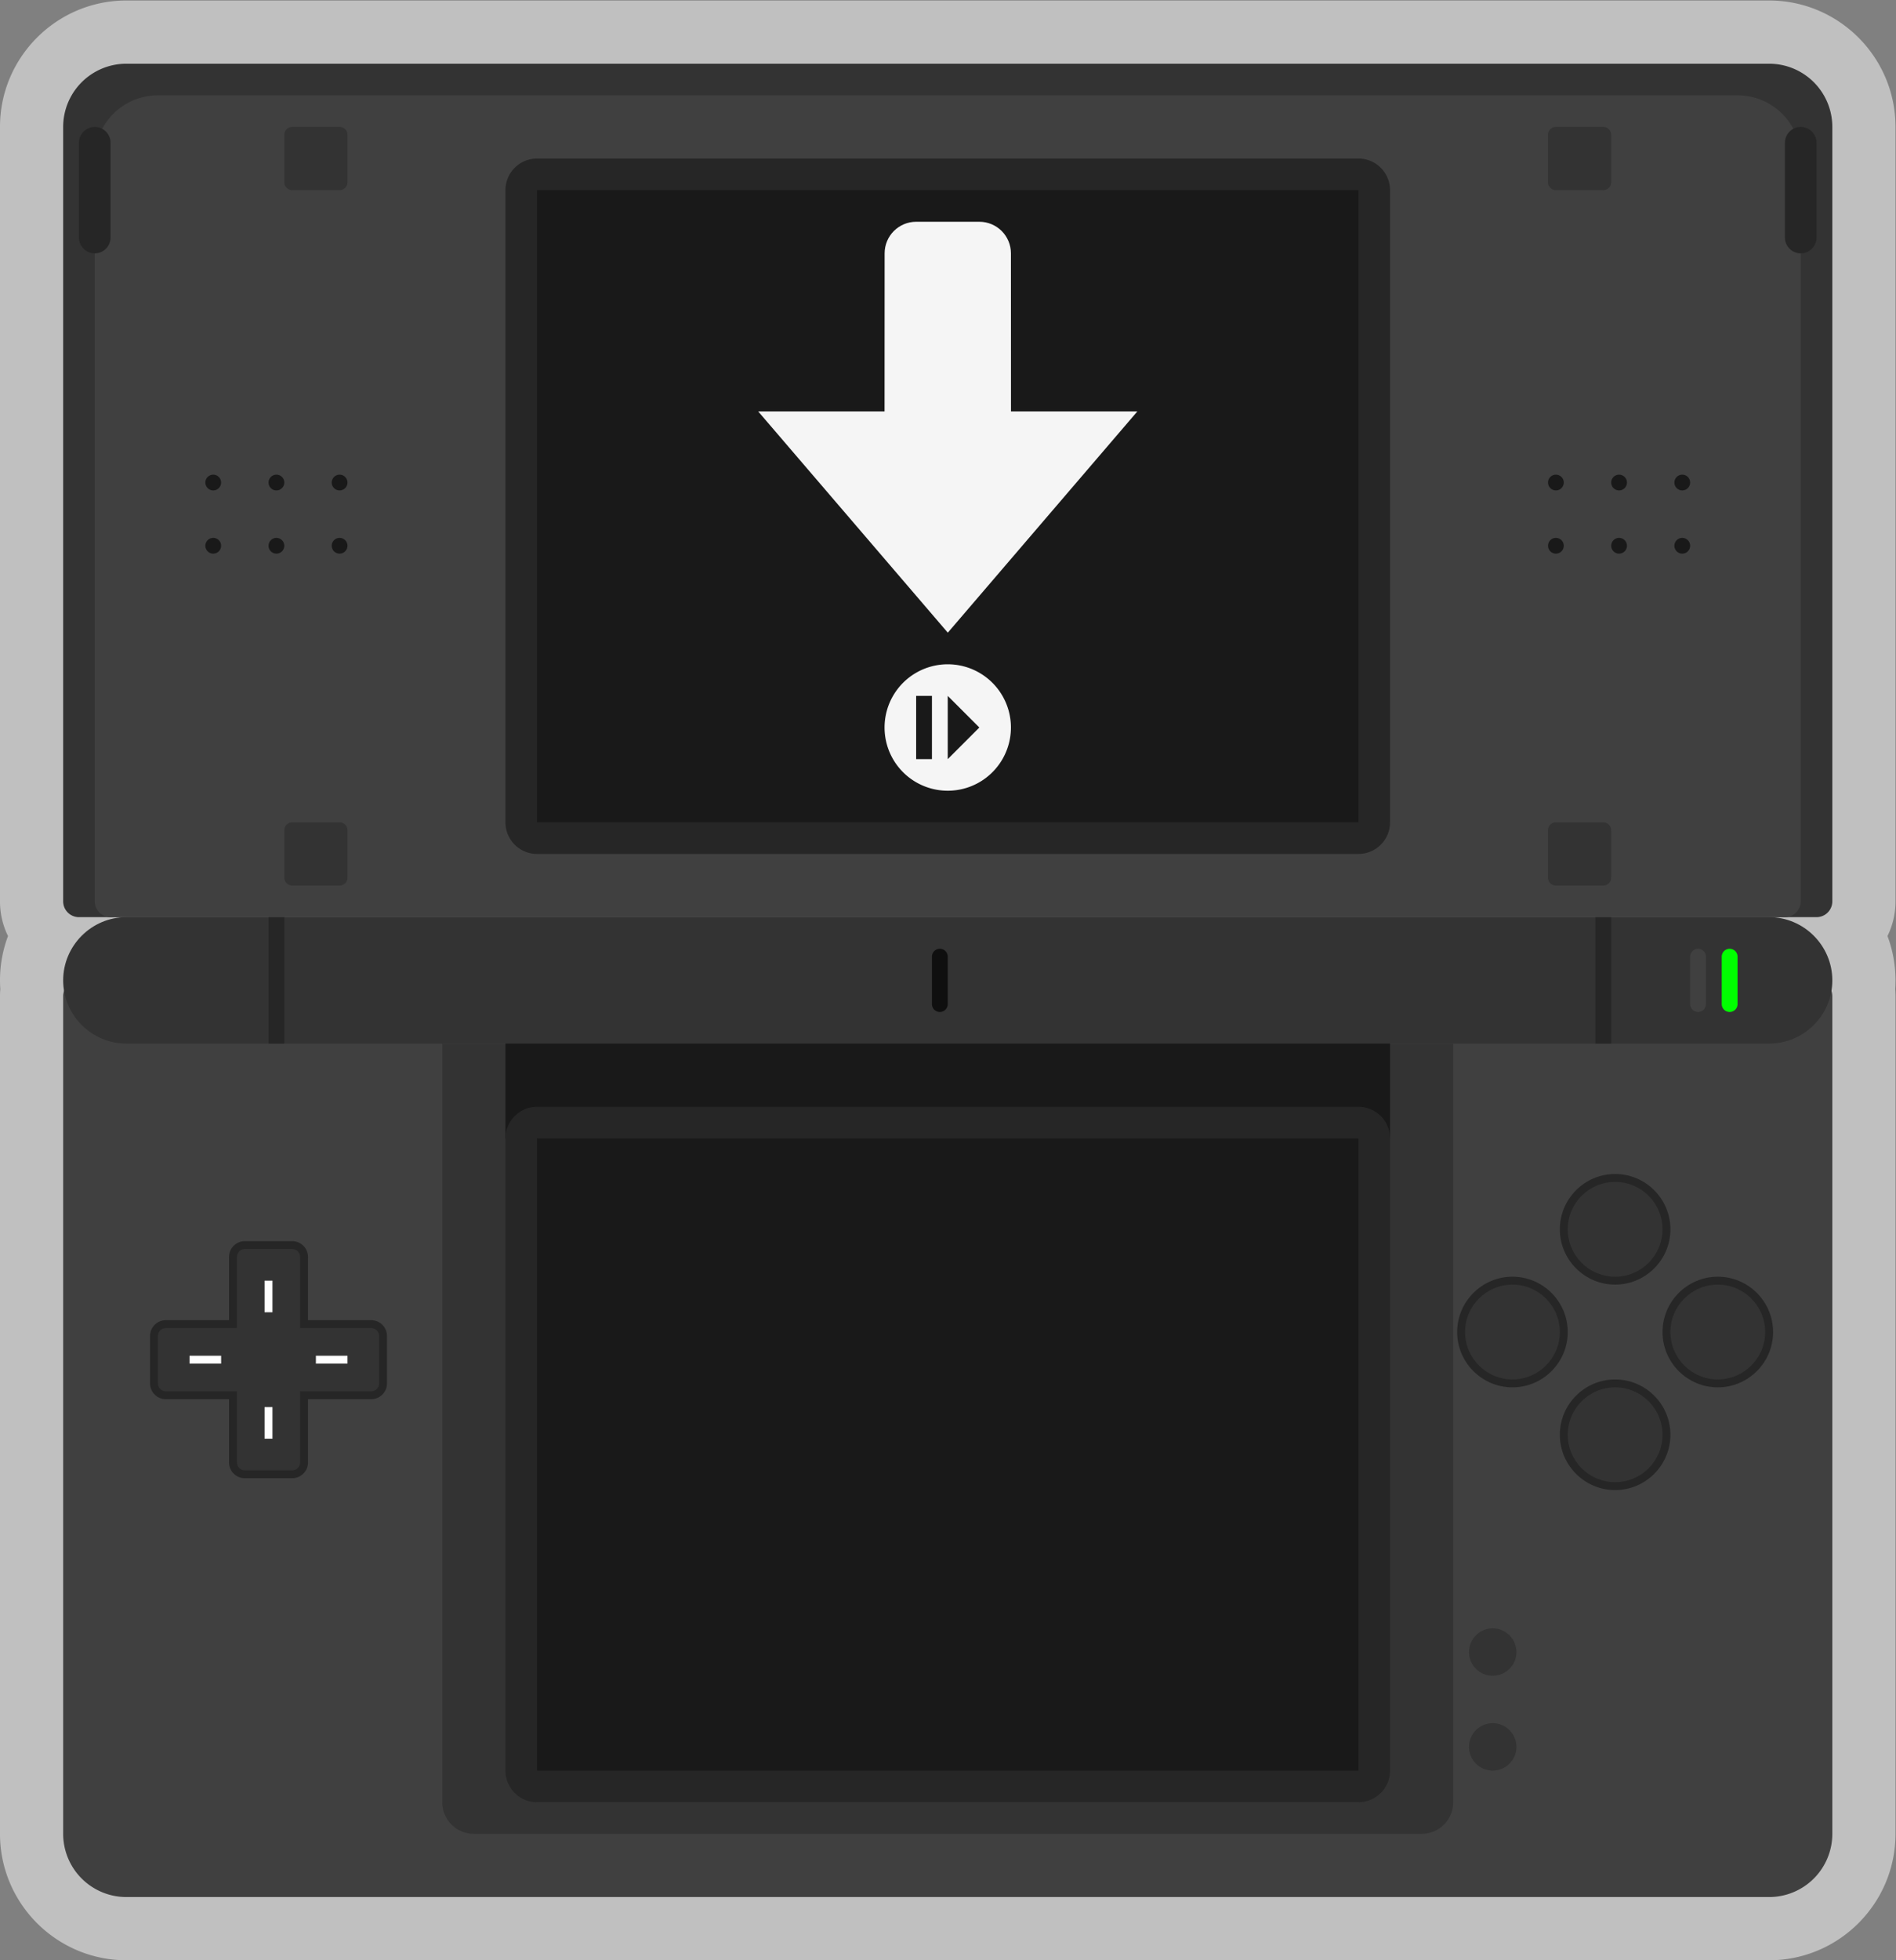 <svg xmlns="http://www.w3.org/2000/svg" xml:space="preserve" width="320" height="330.667"><rect width="100%" height="100%" fill="#808080" stroke="none"/><defs><clipPath id="a" clipPathUnits="userSpaceOnUse"><path d="M0 256h256V0H0Z"/></clipPath><clipPath id="b" clipPathUnits="userSpaceOnUse"><path d="M8 252h240V4H8Z"/></clipPath></defs><g clip-path="url(#a)" transform="matrix(1.333 0 0 -1.333 -10.667 336)"><g clip-path="url(#b)" style="opacity:.5"><path d="M0 0c0 8.822-7.178 16-16 16h-208c-8.822 0-16-7.178-16-16v-98c0-1.573.365-3.063 1.016-4.389a15.9 15.9 0 0 1-.975-6.717A10 10 0 0 1-240-110v-106c0-8.822 7.178-16 16-16h208c8.822 0 16 7.178 16 16v106q0 .447-.041.894.04.556.041 1.106c0 1.974-.359 3.864-1.016 5.611A9.9 9.9 0 0 1 0-98Z" style="fill:#fff;fill-opacity:1;fill-rule:nonzero;stroke:none" transform="translate(248 236)"/></g><path d="M0 0h220a2 2 0 0 0 2-2v-106a8 8 0 0 0-8-8H6a8 8 0 0 0-8 8V-2a2 2 0 0 0 2 2" style="fill:#404040;fill-opacity:1;fill-rule:nonzero;stroke:none" transform="translate(18 128)"/><path d="M0 0h-120a4 4 0 0 0-4 4v96H4V4a4 4 0 0 0-4-4" style="fill:#333;fill-opacity:1;fill-rule:nonzero;stroke:none" transform="translate(188 20)"/><path d="M0 0h-220a2 2 0 0 0-2 2v98a8 8 0 0 0 8 8H-6a8 8 0 0 0 8-8V2a2 2 0 0 0-2-2" style="fill:#333;fill-opacity:1;fill-rule:nonzero;stroke:none" transform="translate(238 136)"/><path d="M0 0h-212a2 2 0 0 0-2 2v94a8 8 0 0 0 8 8H-6a8 8 0 0 0 8-8V2a2 2 0 0 0-2-2" style="fill:#404040;fill-opacity:1;fill-rule:nonzero;stroke:none" transform="translate(234 136)"/><path d="M0 0h-104a4 4 0 0 0-4 4v80a4 4 0 0 0 4 4H0a4 4 0 0 0 4-4V4a4 4 0 0 0-4-4" style="fill:#262626;fill-opacity:1;fill-rule:nonzero;stroke:none" transform="translate(180 144)"/><path d="M180 148H76v80h104z" style="fill:#191919;fill-opacity:1;fill-rule:nonzero;stroke:none"/><path d="M0 0h-6a1 1 0 0 0-1 1v6a1 1 0 0 0 1 1h6a1 1 0 0 0 1-1V1a1 1 0 0 0-1-1" style="fill:#333;fill-opacity:1;fill-rule:nonzero;stroke:none" transform="translate(51 228)"/><path d="M0 0h-6a1 1 0 0 0-1 1v6a1 1 0 0 0 1 1h6a1 1 0 0 0 1-1V1a1 1 0 0 0-1-1" style="fill:#333;fill-opacity:1;fill-rule:nonzero;stroke:none" transform="translate(51 140)"/><path d="M0 0h-6a1 1 0 0 0-1 1v6a1 1 0 0 0 1 1h6a1 1 0 0 0 1-1V1a1 1 0 0 0-1-1" style="fill:#333;fill-opacity:1;fill-rule:nonzero;stroke:none" transform="translate(211 228)"/><path d="M0 0h-6a1 1 0 0 0-1 1v6a1 1 0 0 0 1 1h6a1 1 0 0 0 1-1V1a1 1 0 0 0-1-1" style="fill:#333;fill-opacity:1;fill-rule:nonzero;stroke:none" transform="translate(211 140)"/><path d="M0 0c-1.1 0-2 .9-2 2v12c0 1.1.9 2 2 2s2-.9 2-2V2c0-1.1-.9-2-2-2" style="fill:#262626;fill-opacity:1;fill-rule:nonzero;stroke:none" transform="translate(20 220)"/><path d="M0 0c-1.1 0-2 .9-2 2v12c0 1.1.9 2 2 2s2-.9 2-2V2c0-1.1-.9-2-2-2" style="fill:#262626;fill-opacity:1;fill-rule:nonzero;stroke:none" transform="translate(236 220)"/><path d="M0 0c-.55 0-1 .45-1 1s.45 1 1 1 1-.45 1-1-.45-1-1-1" style="fill:#191919;fill-opacity:1;fill-rule:nonzero;stroke:none" transform="translate(35 190)"/><path d="M0 0c-.55 0-1 .45-1 1s.45 1 1 1 1-.45 1-1-.45-1-1-1" style="fill:#191919;fill-opacity:1;fill-rule:nonzero;stroke:none" transform="translate(43 190)"/><path d="M0 0c-.55 0-1 .45-1 1s.45 1 1 1 1-.45 1-1-.45-1-1-1" style="fill:#191919;fill-opacity:1;fill-rule:nonzero;stroke:none" transform="translate(51 190)"/><path d="M0 0c-.55 0-1 .45-1 1s.45 1 1 1 1-.45 1-1-.45-1-1-1" style="fill:#191919;fill-opacity:1;fill-rule:nonzero;stroke:none" transform="translate(35 182)"/><path d="M0 0c-.55 0-1 .45-1 1s.45 1 1 1 1-.45 1-1-.45-1-1-1" style="fill:#191919;fill-opacity:1;fill-rule:nonzero;stroke:none" transform="translate(43 182)"/><path d="M0 0c-.55 0-1 .45-1 1s.45 1 1 1 1-.45 1-1-.45-1-1-1" style="fill:#191919;fill-opacity:1;fill-rule:nonzero;stroke:none" transform="translate(51 182)"/><path d="M0 0c-.55 0-1 .45-1 1s.45 1 1 1 1-.45 1-1-.45-1-1-1" style="fill:#191919;fill-opacity:1;fill-rule:nonzero;stroke:none" transform="translate(205 190)"/><path d="M0 0c-.55 0-1 .45-1 1s.45 1 1 1 1-.45 1-1-.45-1-1-1" style="fill:#191919;fill-opacity:1;fill-rule:nonzero;stroke:none" transform="translate(213 190)"/><path d="M0 0c-.55 0-1 .45-1 1s.45 1 1 1 1-.45 1-1-.45-1-1-1" style="fill:#191919;fill-opacity:1;fill-rule:nonzero;stroke:none" transform="translate(221 190)"/><path d="M0 0c-.55 0-1 .45-1 1s.45 1 1 1 1-.45 1-1-.45-1-1-1" style="fill:#191919;fill-opacity:1;fill-rule:nonzero;stroke:none" transform="translate(205 182)"/><path d="M0 0c-.55 0-1 .45-1 1s.45 1 1 1 1-.45 1-1-.45-1-1-1" style="fill:#191919;fill-opacity:1;fill-rule:nonzero;stroke:none" transform="translate(213 182)"/><path d="M0 0c-.55 0-1 .45-1 1s.45 1 1 1 1-.45 1-1-.45-1-1-1" style="fill:#191919;fill-opacity:1;fill-rule:nonzero;stroke:none" transform="translate(221 182)"/><path d="M0 0h-208c-4.4 0-8 3.6-8 8s3.6 8 8 8H0c4.4 0 8-3.6 8-8S4.4 0 0 0" style="fill:#333;fill-opacity:1;fill-rule:nonzero;stroke:none" transform="translate(232 120)"/><path d="M0 0a1 1 0 0 0-1 1v6a1 1 0 0 0 2 0V1a1 1 0 0 0-1-1" style="fill:#0f0f0f;fill-opacity:1;fill-rule:nonzero;stroke:none" transform="translate(127 124)"/><path d="M0 0a1 1 0 0 0-1 1v6a1 1 0 1 0 2 0V1a1 1 0 0 0-1-1" style="fill:#404040;fill-opacity:1;fill-rule:nonzero;stroke:none" transform="translate(223 124)"/><path d="M0 0a1 1 0 0 0-1 1v6a1 1 0 1 0 2 0V1a1 1 0 0 0-1-1" style="fill:#0f0;fill-opacity:1;fill-rule:nonzero;stroke:none" transform="translate(227 124)"/><path d="M44 120h-2v16h2zm168 0h-2v16h2z" style="fill:#262626;fill-opacity:1;fill-rule:nonzero;stroke:none"/><path d="M184 108H72v12h112z" style="fill:#191919;fill-opacity:1;fill-rule:nonzero;stroke:none"/><path d="M0 0c-3.859 0-7 3.141-7 7s3.141 7 7 7 7-3.141 7-7-3.141-7-7-7" style="fill:#262626;fill-opacity:1;fill-rule:nonzero;stroke:none" transform="translate(212.5 63.5)"/><path d="M0 0c-3.309 0-6-2.691-6-6s2.691-6 6-6 6 2.691 6 6-2.691 6-6 6" style="fill:#333;fill-opacity:1;fill-rule:nonzero;stroke:none" transform="translate(212.5 76.5)"/><path d="M0 0c-3.859 0-7 3.141-7 7s3.141 7 7 7 7-3.141 7-7-3.141-7-7-7" style="fill:#262626;fill-opacity:1;fill-rule:nonzero;stroke:none" transform="translate(212.5 89.5)"/><path d="M0 0c-3.309 0-6-2.691-6-6s2.691-6 6-6 6 2.691 6 6-2.691 6-6 6" style="fill:#333;fill-opacity:1;fill-rule:nonzero;stroke:none" transform="translate(212.5 102.5)"/><path d="M0 0c-3.859 0-7 3.141-7 7s3.141 7 7 7 7-3.141 7-7-3.141-7-7-7" style="fill:#262626;fill-opacity:1;fill-rule:nonzero;stroke:none" transform="translate(199.5 76.5)"/><path d="M0 0c-3.309 0-6-2.691-6-6s2.691-6 6-6 6 2.691 6 6-2.691 6-6 6" style="fill:#333;fill-opacity:1;fill-rule:nonzero;stroke:none" transform="translate(199.5 89.5)"/><path d="M0 0c-3.859 0-7 3.141-7 7s3.141 7 7 7 7-3.141 7-7-3.141-7-7-7" style="fill:#262626;fill-opacity:1;fill-rule:nonzero;stroke:none" transform="translate(225.5 76.5)"/><path d="M0 0c-3.309 0-6-2.691-6-6s2.691-6 6-6 6 2.691 6 6-2.691 6-6 6" style="fill:#333;fill-opacity:1;fill-rule:nonzero;stroke:none" transform="translate(225.5 89.5)"/><path d="M0 0h-104a4 4 0 0 0-4 4v80a4 4 0 0 0 4 4H0a4 4 0 0 0 4-4V4a4 4 0 0 0-4-4" style="fill:#262626;fill-opacity:1;fill-rule:nonzero;stroke:none" transform="translate(180 24)"/><path d="M180 28H76v80h104z" style="fill:#191919;fill-opacity:1;fill-rule:nonzero;stroke:none"/><path d="M0 0a3 3 0 1 0-6 0 3 3 0 0 0 6 0" style="fill:#333;fill-opacity:1;fill-rule:nonzero;stroke:none" transform="translate(200 43)"/><path d="M0 0a3 3 0 1 0-6 0 3 3 0 0 0 6 0" style="fill:#333;fill-opacity:1;fill-rule:nonzero;stroke:none" transform="translate(200 31)"/><path d="M0 0h-6c-1.103 0-2-.897-2-2v-8h-8c-1.103 0-2-.897-2-2v-6c0-1.103.897-2 2-2h8v-8c0-1.103.897-2 2-2h6c1.103 0 2 .897 2 2v8h8c1.103 0 2 .897 2 2v6c0 1.103-.897 2-2 2H2v8c0 1.103-.897 2-2 2" style="fill:#262626;fill-opacity:1;fill-rule:nonzero;stroke:none" transform="translate(45 95)"/><path d="M0 0h-9v9a1 1 0 0 1-1 1h-6a1 1 0 0 1-1-1V0h-9a1 1 0 0 1-1-1v-6a1 1 0 0 1 1-1h9v-9a1 1 0 0 1 1-1h6a1 1 0 0 1 1 1v9h9a1 1 0 0 1 1 1v6a1 1 0 0 1-1 1" style="fill:#333;fill-opacity:1;fill-rule:nonzero;stroke:none" transform="translate(55 84)"/><path d="M0 0h4" style="fill:#231f20;fill-opacity:1;fill-rule:nonzero;stroke:none" transform="translate(32 80)"/><path d="M36 79.5h-4v1h4z" style="fill:#fff;fill-opacity:1;fill-rule:nonzero;stroke:none"/><path d="M0 0h4" style="fill:#231f20;fill-opacity:1;fill-rule:nonzero;stroke:none" transform="translate(48 80)"/><path d="M52 79.5h-4v1h4z" style="fill:#fff;fill-opacity:1;fill-rule:nonzero;stroke:none"/><path d="M0 0v-4" style="fill:#231f20;fill-opacity:1;fill-rule:nonzero;stroke:none" transform="translate(42 90)"/><path d="M41.5 90h1v-4h-1z" style="fill:#fff;fill-opacity:1;fill-rule:nonzero;stroke:none"/><path d="M0 0v-4" style="fill:#231f20;fill-opacity:1;fill-rule:nonzero;stroke:none" transform="translate(42 74)"/><path d="M41.5 74h1v-4h-1z" style="fill:#fff;fill-opacity:1;fill-rule:nonzero;stroke:none"/><path d="m0 0-.008 20c0 2.212-1.788 4-4 4H-12c-2.212 0-4-1.788-4-4l-.008-20h-16L-8-28 16 0Z" style="fill:#f5f5f5;fill-opacity:1;fill-rule:nonzero;stroke:none" transform="translate(136.008 200)"/><path d="M0 0a8 8 0 1 0-16 0A8 8 0 0 0 0 0" style="fill:#f5f5f5;fill-opacity:1;fill-rule:nonzero;stroke:none" transform="translate(136 160)"/><path d="M0 0v-8l4 4z" style="fill:#191919;fill-opacity:1;fill-rule:nonzero;stroke:none" transform="translate(128 164)"/><path d="M126 156h-2v8h2z" style="fill:#191919;fill-opacity:1;fill-rule:nonzero;stroke:none"/></g></svg>